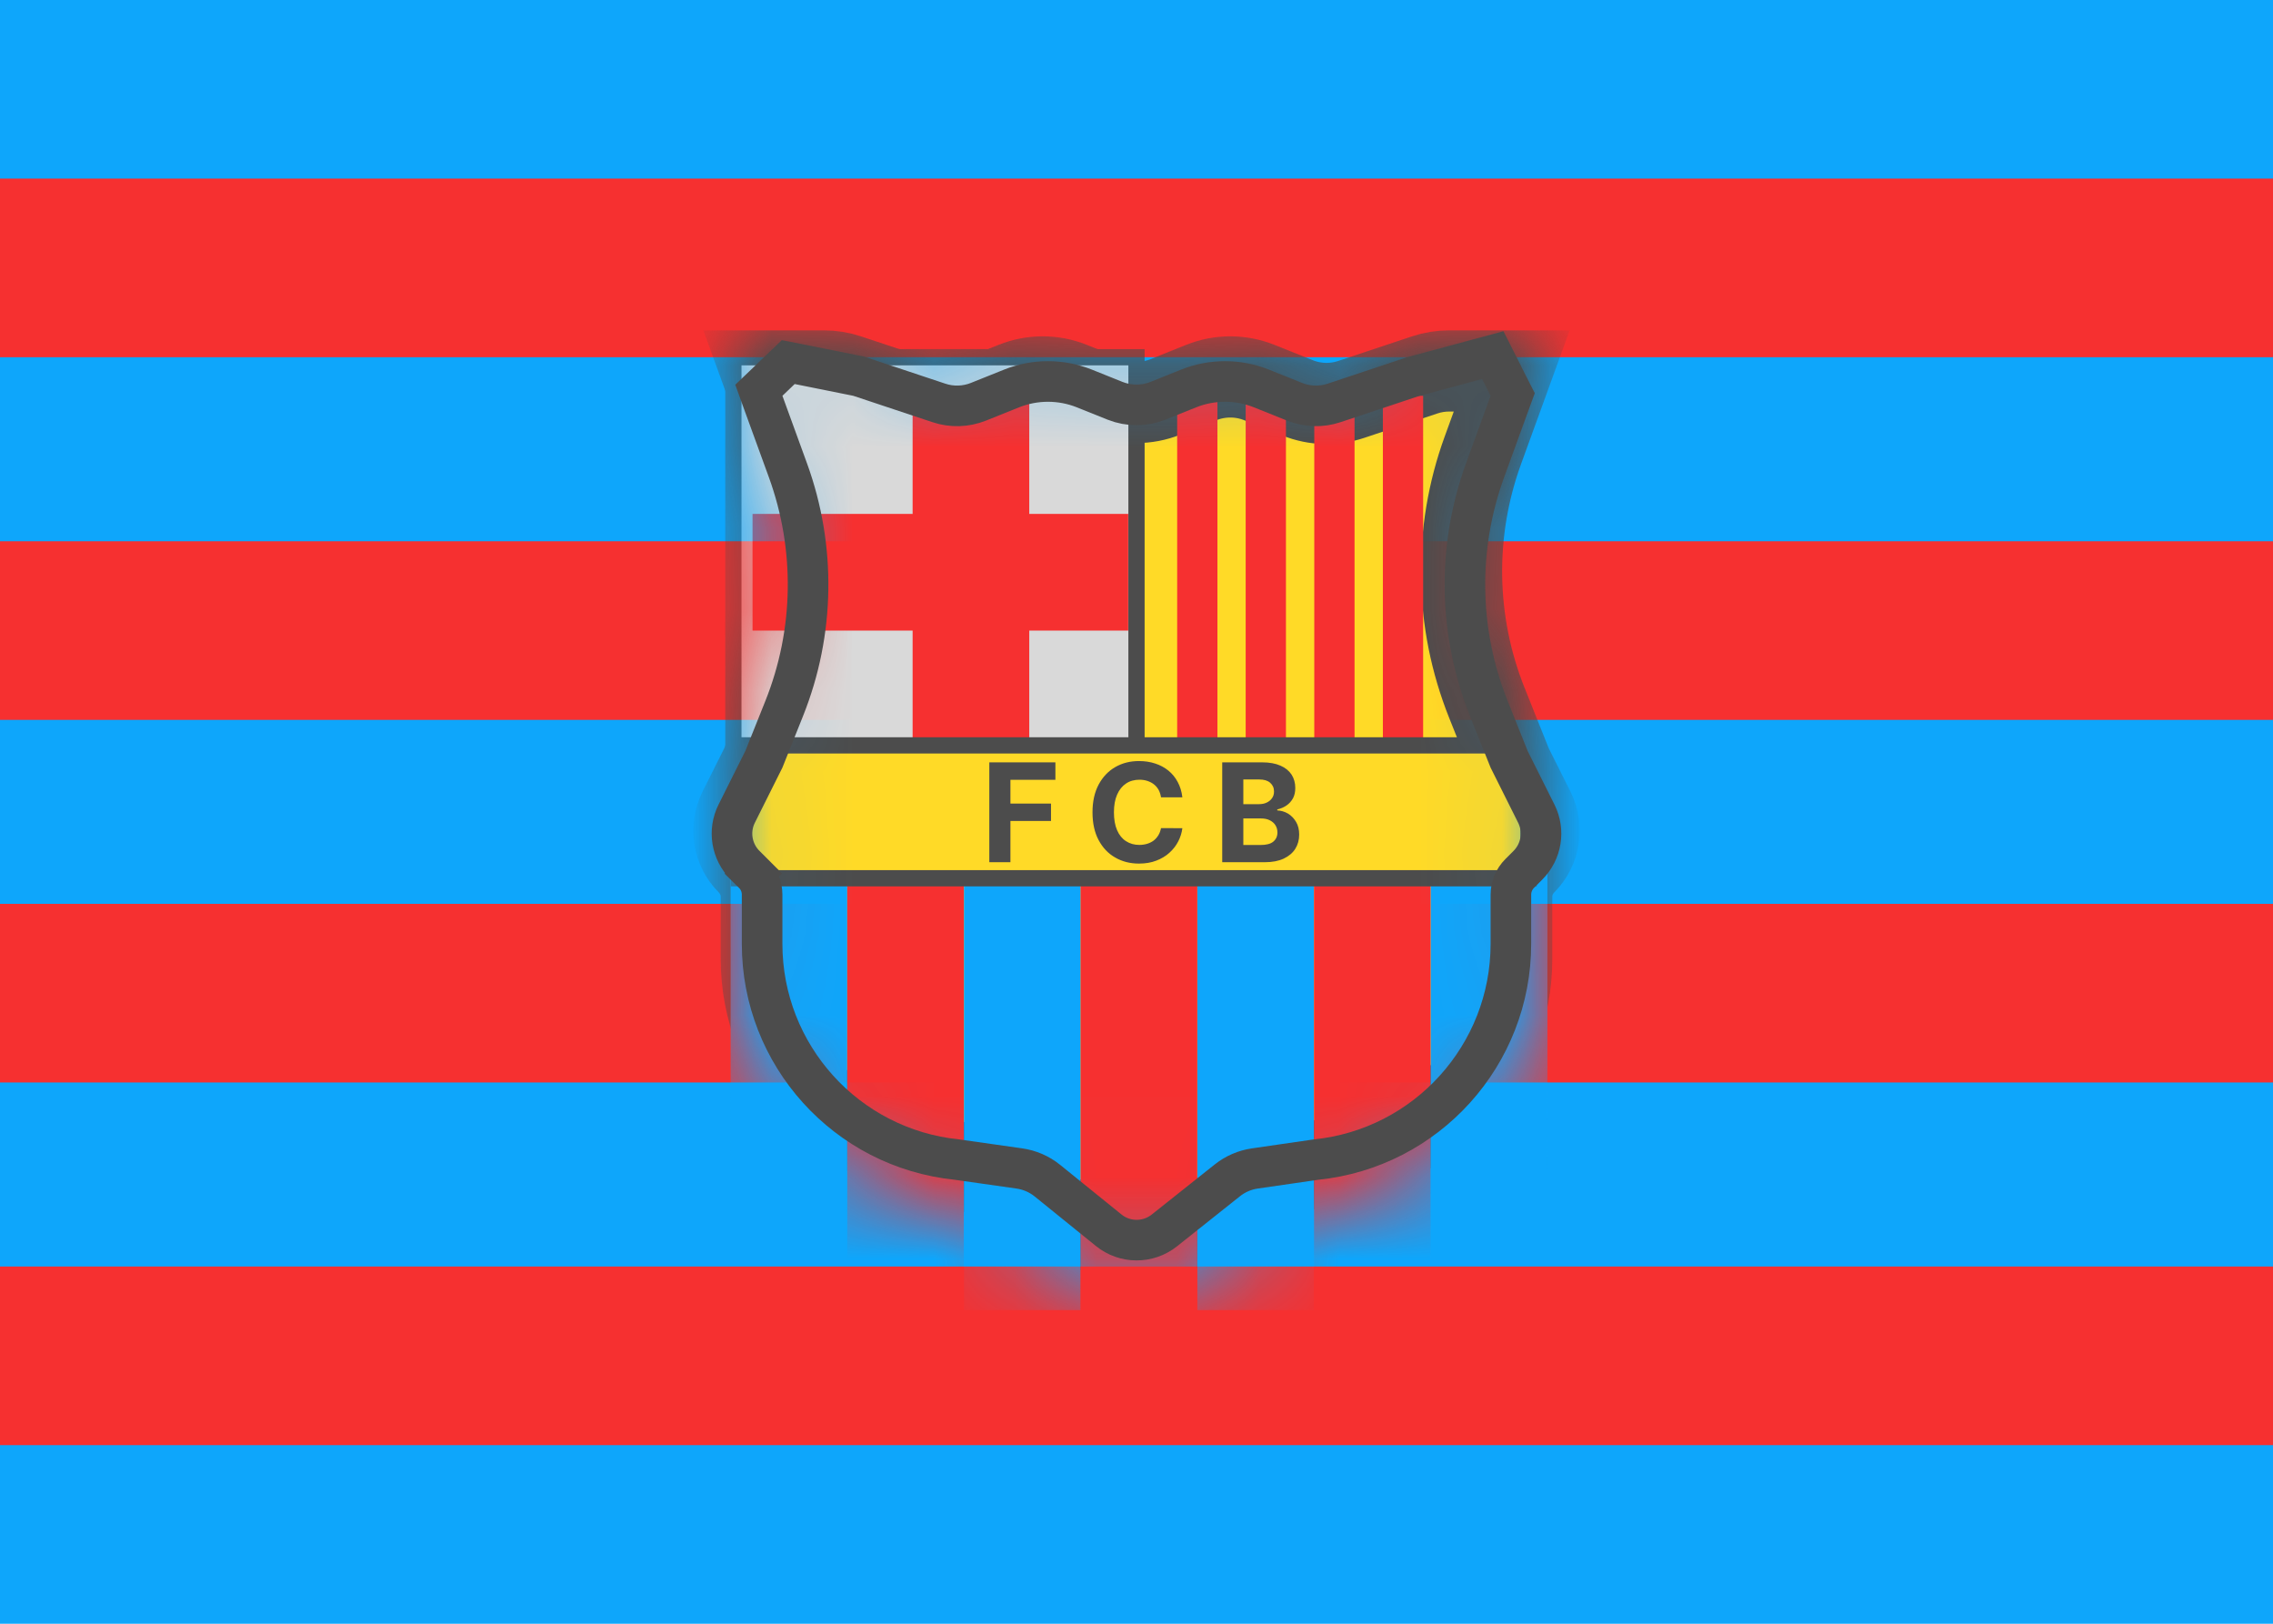 <svg xmlns="http://www.w3.org/2000/svg" fill="none" viewBox="0 0 28 20" aria-hidden="true">
  <g clip-path="url(#clip0_31_570)">
    <rect width="28" height="20" fill="#0EA6FB"/>
    <path fill="#F63030" fill-rule="evenodd" d="M0 8.867H28V6.667H0V8.867Z" clip-rule="evenodd"/>
    <path fill="#F63030" fill-rule="evenodd" d="M0 13.333H28V11.133H0V13.333Z" clip-rule="evenodd"/>
    <path fill="#F63030" fill-rule="evenodd" d="M0 17.8H28V15.6H0V17.8Z" clip-rule="evenodd"/>
    <path fill="#F63030" fill-rule="evenodd" d="M0 4.4H28V2.2H0V4.4Z" clip-rule="evenodd"/>
    <mask id="mask0_31_570" width="10" height="12" x="9" y="4" maskUnits="userSpaceOnUse" style="mask-type:alpha">
      <path fill="#FFDA27" d="M9.375 4.565H10.145C10.247 4.565 10.35 4.582 10.447 4.614L11.355 4.917C11.57 4.988 11.803 4.982 12.013 4.897L12.488 4.707C12.716 4.616 12.971 4.616 13.199 4.707L13.645 4.885C13.873 4.977 14.127 4.977 14.356 4.885L14.801 4.707C15.029 4.616 15.284 4.616 15.512 4.707L15.987 4.897C16.197 4.982 16.431 4.988 16.645 4.917L17.553 4.614C17.651 4.582 17.753 4.565 17.856 4.565H18.625L18.269 5.544C17.903 6.552 17.921 7.659 18.319 8.655L18.625 9.422L18.902 9.975C19.013 10.197 18.97 10.465 18.794 10.641C18.686 10.749 18.625 10.895 18.625 11.048V11.814C18.625 13.082 17.665 14.143 16.403 14.269C16.343 14.275 16.285 14.292 16.232 14.319L14.428 15.221C14.159 15.355 13.841 15.355 13.572 15.221L11.769 14.319C11.715 14.292 11.657 14.275 11.597 14.269C10.335 14.143 9.375 13.082 9.375 11.814V11.048C9.375 10.895 9.314 10.749 9.206 10.641C9.031 10.465 8.987 10.197 9.098 9.975L9.375 9.422L9.682 8.655C10.08 7.659 10.097 6.552 9.731 5.544L9.375 4.565Z"/>
      <path stroke="#4C4C4C" d="M9.375 4.565H10.145C10.247 4.565 10.35 4.582 10.447 4.614L11.355 4.917C11.57 4.988 11.803 4.982 12.013 4.897L12.488 4.707C12.716 4.616 12.971 4.616 13.199 4.707L13.645 4.885C13.873 4.977 14.127 4.977 14.356 4.885L14.801 4.707C15.029 4.616 15.284 4.616 15.512 4.707L15.987 4.897C16.197 4.982 16.431 4.988 16.645 4.917L17.553 4.614C17.651 4.582 17.753 4.565 17.856 4.565H18.625L18.269 5.544C17.903 6.552 17.921 7.659 18.319 8.655L18.625 9.422L18.902 9.975C19.013 10.197 18.97 10.465 18.794 10.641C18.686 10.749 18.625 10.895 18.625 11.048V11.814C18.625 13.082 17.665 14.143 16.403 14.269C16.343 14.275 16.285 14.292 16.232 14.319L14.428 15.221C14.159 15.355 13.841 15.355 13.572 15.221L11.769 14.319C11.715 14.292 11.657 14.275 11.597 14.269C10.335 14.143 9.375 13.082 9.375 11.814V11.048C9.375 10.895 9.314 10.749 9.206 10.641C9.031 10.465 8.987 10.197 9.098 9.975L9.375 9.422L9.682 8.655C10.08 7.659 10.097 6.552 9.731 5.544L9.375 4.565Z"/>
    </mask>
    <g mask="url(#mask0_31_570)">
      <path fill="#FFDA27" d="M9.378 4.569H10.147C10.25 4.569 10.352 4.585 10.45 4.618L11.356 4.92C11.571 4.992 11.804 4.985 12.015 4.901L12.489 4.711C12.717 4.62 12.972 4.62 13.2 4.711L13.645 4.889C13.873 4.98 14.127 4.98 14.356 4.889L14.8 4.711C15.028 4.62 15.283 4.62 15.511 4.711L15.986 4.901C16.196 4.985 16.429 4.992 16.644 4.92L17.55 4.618C17.648 4.585 17.75 4.569 17.853 4.569H18.622L18.267 5.546C17.9 6.554 17.918 7.661 18.316 8.657L18.622 9.422L18.899 9.975C19.01 10.197 18.966 10.465 18.791 10.64C18.683 10.748 18.622 10.895 18.622 11.047V11.812C18.622 13.08 17.662 14.14 16.401 14.267C16.342 14.273 16.284 14.289 16.23 14.316L14.428 15.217C14.159 15.352 13.841 15.352 13.572 15.217L11.77 14.316C11.716 14.289 11.658 14.273 11.599 14.267C10.338 14.14 9.378 13.08 9.378 11.812V11.047C9.378 10.895 9.317 10.748 9.209 10.64C9.034 10.465 8.99 10.197 9.101 9.975L9.378 9.422L9.684 8.657C10.082 7.661 10.1 6.554 9.733 5.546L9.378 4.569Z"/>
      <path stroke="#4C4C4C" d="M9.378 4.569H10.147C10.25 4.569 10.352 4.585 10.45 4.618L11.356 4.92C11.571 4.992 11.804 4.985 12.015 4.901L12.489 4.711C12.717 4.62 12.972 4.62 13.2 4.711L13.645 4.889C13.873 4.98 14.127 4.98 14.356 4.889L14.8 4.711C15.028 4.62 15.283 4.62 15.511 4.711L15.986 4.901C16.196 4.985 16.429 4.992 16.644 4.92L17.55 4.618C17.648 4.585 17.75 4.569 17.853 4.569H18.622L18.267 5.546C17.9 6.554 17.918 7.661 18.316 8.657L18.622 9.422L18.899 9.975C19.01 10.197 18.966 10.465 18.791 10.64C18.683 10.748 18.622 10.895 18.622 11.047V11.812C18.622 13.08 17.662 14.14 16.401 14.267C16.342 14.273 16.284 14.289 16.23 14.316L14.428 15.217C14.159 15.352 13.841 15.352 13.572 15.217L11.77 14.316C11.716 14.289 11.658 14.273 11.599 14.267C10.338 14.14 9.378 13.08 9.378 11.812V11.047C9.378 10.895 9.317 10.748 9.209 10.64C9.034 10.465 8.99 10.197 9.101 9.975L9.378 9.422L9.684 8.657C10.082 7.661 10.1 6.554 9.733 5.546L9.378 4.569Z"/>
      <rect width="1.437" height="6.273" x="9" y="9.864" fill="#0EA6FB"/>
      <rect width="1.437" height="6.273" x="10.437" y="9.864" fill="#F63030"/>
      <rect width="1.437" height="6.273" x="11.875" y="9.864" fill="#0EA6FB"/>
      <rect width="1.437" height="6.273" x="13.312" y="9.864" fill="#F63030"/>
      <rect width="1.437" height="6.273" x="14.75" y="9.864" fill="#0EA6FB"/>
      <rect width="1.437" height="6.273" x="16.187" y="9.864" fill="#F63030"/>
      <rect width="1.437" height="6.273" x="17.625" y="9.864" fill="#0EA6FB"/>
      <rect width="4.966" height="5.459" x="9.034" y="4.4" fill="#D9D9D9" stroke="#4C4C4C" stroke-width="0.2"/>
      <rect width="1.437" height="4.988" x="11.242" y="4.875" fill="#F63030"/>
      <rect width="0.496" height="4.218" x="14.501" y="4.875" fill="#F63030"/>
      <rect width="0.496" height="4.218" x="15.345" y="4.875" fill="#F63030"/>
      <rect width="0.496" height="4.218" x="16.19" y="4.875" fill="#F63030"/>
      <rect width="0.496" height="4.218" x="17.035" y="4.875" fill="#F63030"/>
      <rect width="1.437" height="4.628" x="13.898" y="6.33" fill="#F63030" transform="rotate(90 13.898 6.33)"/>
      <rect width="1.637" height="9.728" x="18.83" y="9.181" fill="#FFDA27" stroke="#4C4C4C" stroke-width="0.2" transform="rotate(90 18.83 9.181)"/>
    </g>
    <path stroke="#4C4C4C" stroke-width="0.5" d="M9.465 4.695L9.348 4.807L9.403 4.96L9.707 5.795C10.052 6.745 10.036 7.788 9.66 8.727L9.41 9.352L9.075 10.022C8.969 10.234 9.011 10.489 9.178 10.657L9.28 10.759L9.457 10.582L9.28 10.759C9.35 10.828 9.388 10.922 9.388 11.019V11.625C9.388 12.996 10.426 14.144 11.789 14.283L12.556 14.392C12.683 14.41 12.803 14.462 12.902 14.542L13.656 15.152C13.856 15.315 14.142 15.316 14.344 15.155L15.12 14.538C15.218 14.46 15.335 14.41 15.459 14.392L16.211 14.283C17.574 14.144 18.612 12.995 18.612 11.625V11.019C18.612 10.922 18.651 10.828 18.72 10.759L18.822 10.657C18.989 10.489 19.031 10.234 18.925 10.022L18.59 9.352L18.34 8.727C17.964 7.788 17.948 6.745 18.293 5.795L18.597 4.96L18.634 4.859L18.585 4.763L18.481 4.556L18.389 4.374L18.192 4.427L17.424 4.634L17.417 4.636L17.41 4.638L16.434 4.963C16.276 5.016 16.103 5.011 15.948 4.949L15.539 4.785C15.251 4.67 14.93 4.67 14.642 4.785L14.263 4.937C14.094 5.004 13.906 5.004 13.737 4.937L13.358 4.785C13.07 4.67 12.749 4.67 12.461 4.785L12.052 4.949C11.897 5.011 11.724 5.016 11.566 4.963L10.59 4.638L10.575 4.633L10.56 4.63L9.838 4.485L9.71 4.46L9.616 4.55L9.465 4.695Z"/>
    <path fill="#4C4C4C" d="M12.187 10.62V9.39H13.001V9.605H12.447V9.898H12.947V10.112H12.447V10.62H12.187ZM14.565 9.821H14.302C14.297 9.787 14.287 9.757 14.273 9.73C14.258 9.703 14.239 9.681 14.216 9.662C14.192 9.643 14.165 9.629 14.135 9.619C14.105 9.609 14.072 9.604 14.037 9.604C13.974 9.604 13.918 9.619 13.871 9.651C13.824 9.682 13.787 9.728 13.761 9.788C13.735 9.847 13.722 9.92 13.722 10.005C13.722 10.093 13.735 10.166 13.761 10.226C13.787 10.286 13.824 10.331 13.871 10.361C13.919 10.392 13.973 10.407 14.035 10.407C14.07 10.407 14.102 10.402 14.132 10.393C14.162 10.384 14.189 10.37 14.212 10.353C14.235 10.335 14.254 10.313 14.27 10.287C14.285 10.262 14.296 10.232 14.302 10.2L14.565 10.201C14.558 10.257 14.541 10.312 14.514 10.364C14.487 10.416 14.451 10.463 14.405 10.504C14.36 10.545 14.306 10.577 14.243 10.601C14.181 10.625 14.11 10.637 14.031 10.637C13.921 10.637 13.823 10.612 13.737 10.562C13.651 10.513 13.583 10.441 13.533 10.347C13.483 10.253 13.458 10.139 13.458 10.005C13.458 9.871 13.484 9.757 13.534 9.663C13.585 9.569 13.653 9.497 13.739 9.448C13.826 9.398 13.923 9.374 14.031 9.374C14.102 9.374 14.168 9.384 14.229 9.404C14.291 9.424 14.345 9.453 14.392 9.491C14.439 9.529 14.478 9.576 14.507 9.631C14.537 9.686 14.557 9.75 14.565 9.821ZM15.056 10.62V9.39H15.548C15.639 9.39 15.714 9.404 15.774 9.431C15.835 9.457 15.88 9.495 15.911 9.542C15.941 9.59 15.956 9.644 15.956 9.706C15.956 9.754 15.947 9.796 15.928 9.832C15.908 9.868 15.882 9.898 15.848 9.921C15.815 9.944 15.777 9.96 15.734 9.97V9.982C15.781 9.984 15.825 9.997 15.866 10.021C15.907 10.046 15.94 10.08 15.966 10.124C15.992 10.168 16.004 10.22 16.004 10.28C16.004 10.345 15.988 10.404 15.956 10.455C15.924 10.506 15.876 10.546 15.813 10.576C15.751 10.605 15.673 10.62 15.581 10.62H15.056ZM15.316 10.408H15.528C15.6 10.408 15.653 10.394 15.686 10.366C15.719 10.338 15.736 10.301 15.736 10.254C15.736 10.22 15.728 10.19 15.711 10.164C15.695 10.138 15.671 10.118 15.641 10.103C15.611 10.088 15.575 10.081 15.534 10.081H15.316V10.408ZM15.316 9.905H15.508C15.544 9.905 15.576 9.899 15.603 9.886C15.631 9.873 15.653 9.855 15.669 9.832C15.686 9.809 15.694 9.781 15.694 9.749C15.694 9.704 15.678 9.669 15.646 9.641C15.615 9.614 15.571 9.601 15.513 9.601H15.316V9.905Z"/>
  </g>
  <defs>
    <clipPath id="clip0_31_570">
      <rect width="28" height="20" fill="white"/>
    </clipPath>
  </defs>
</svg>
